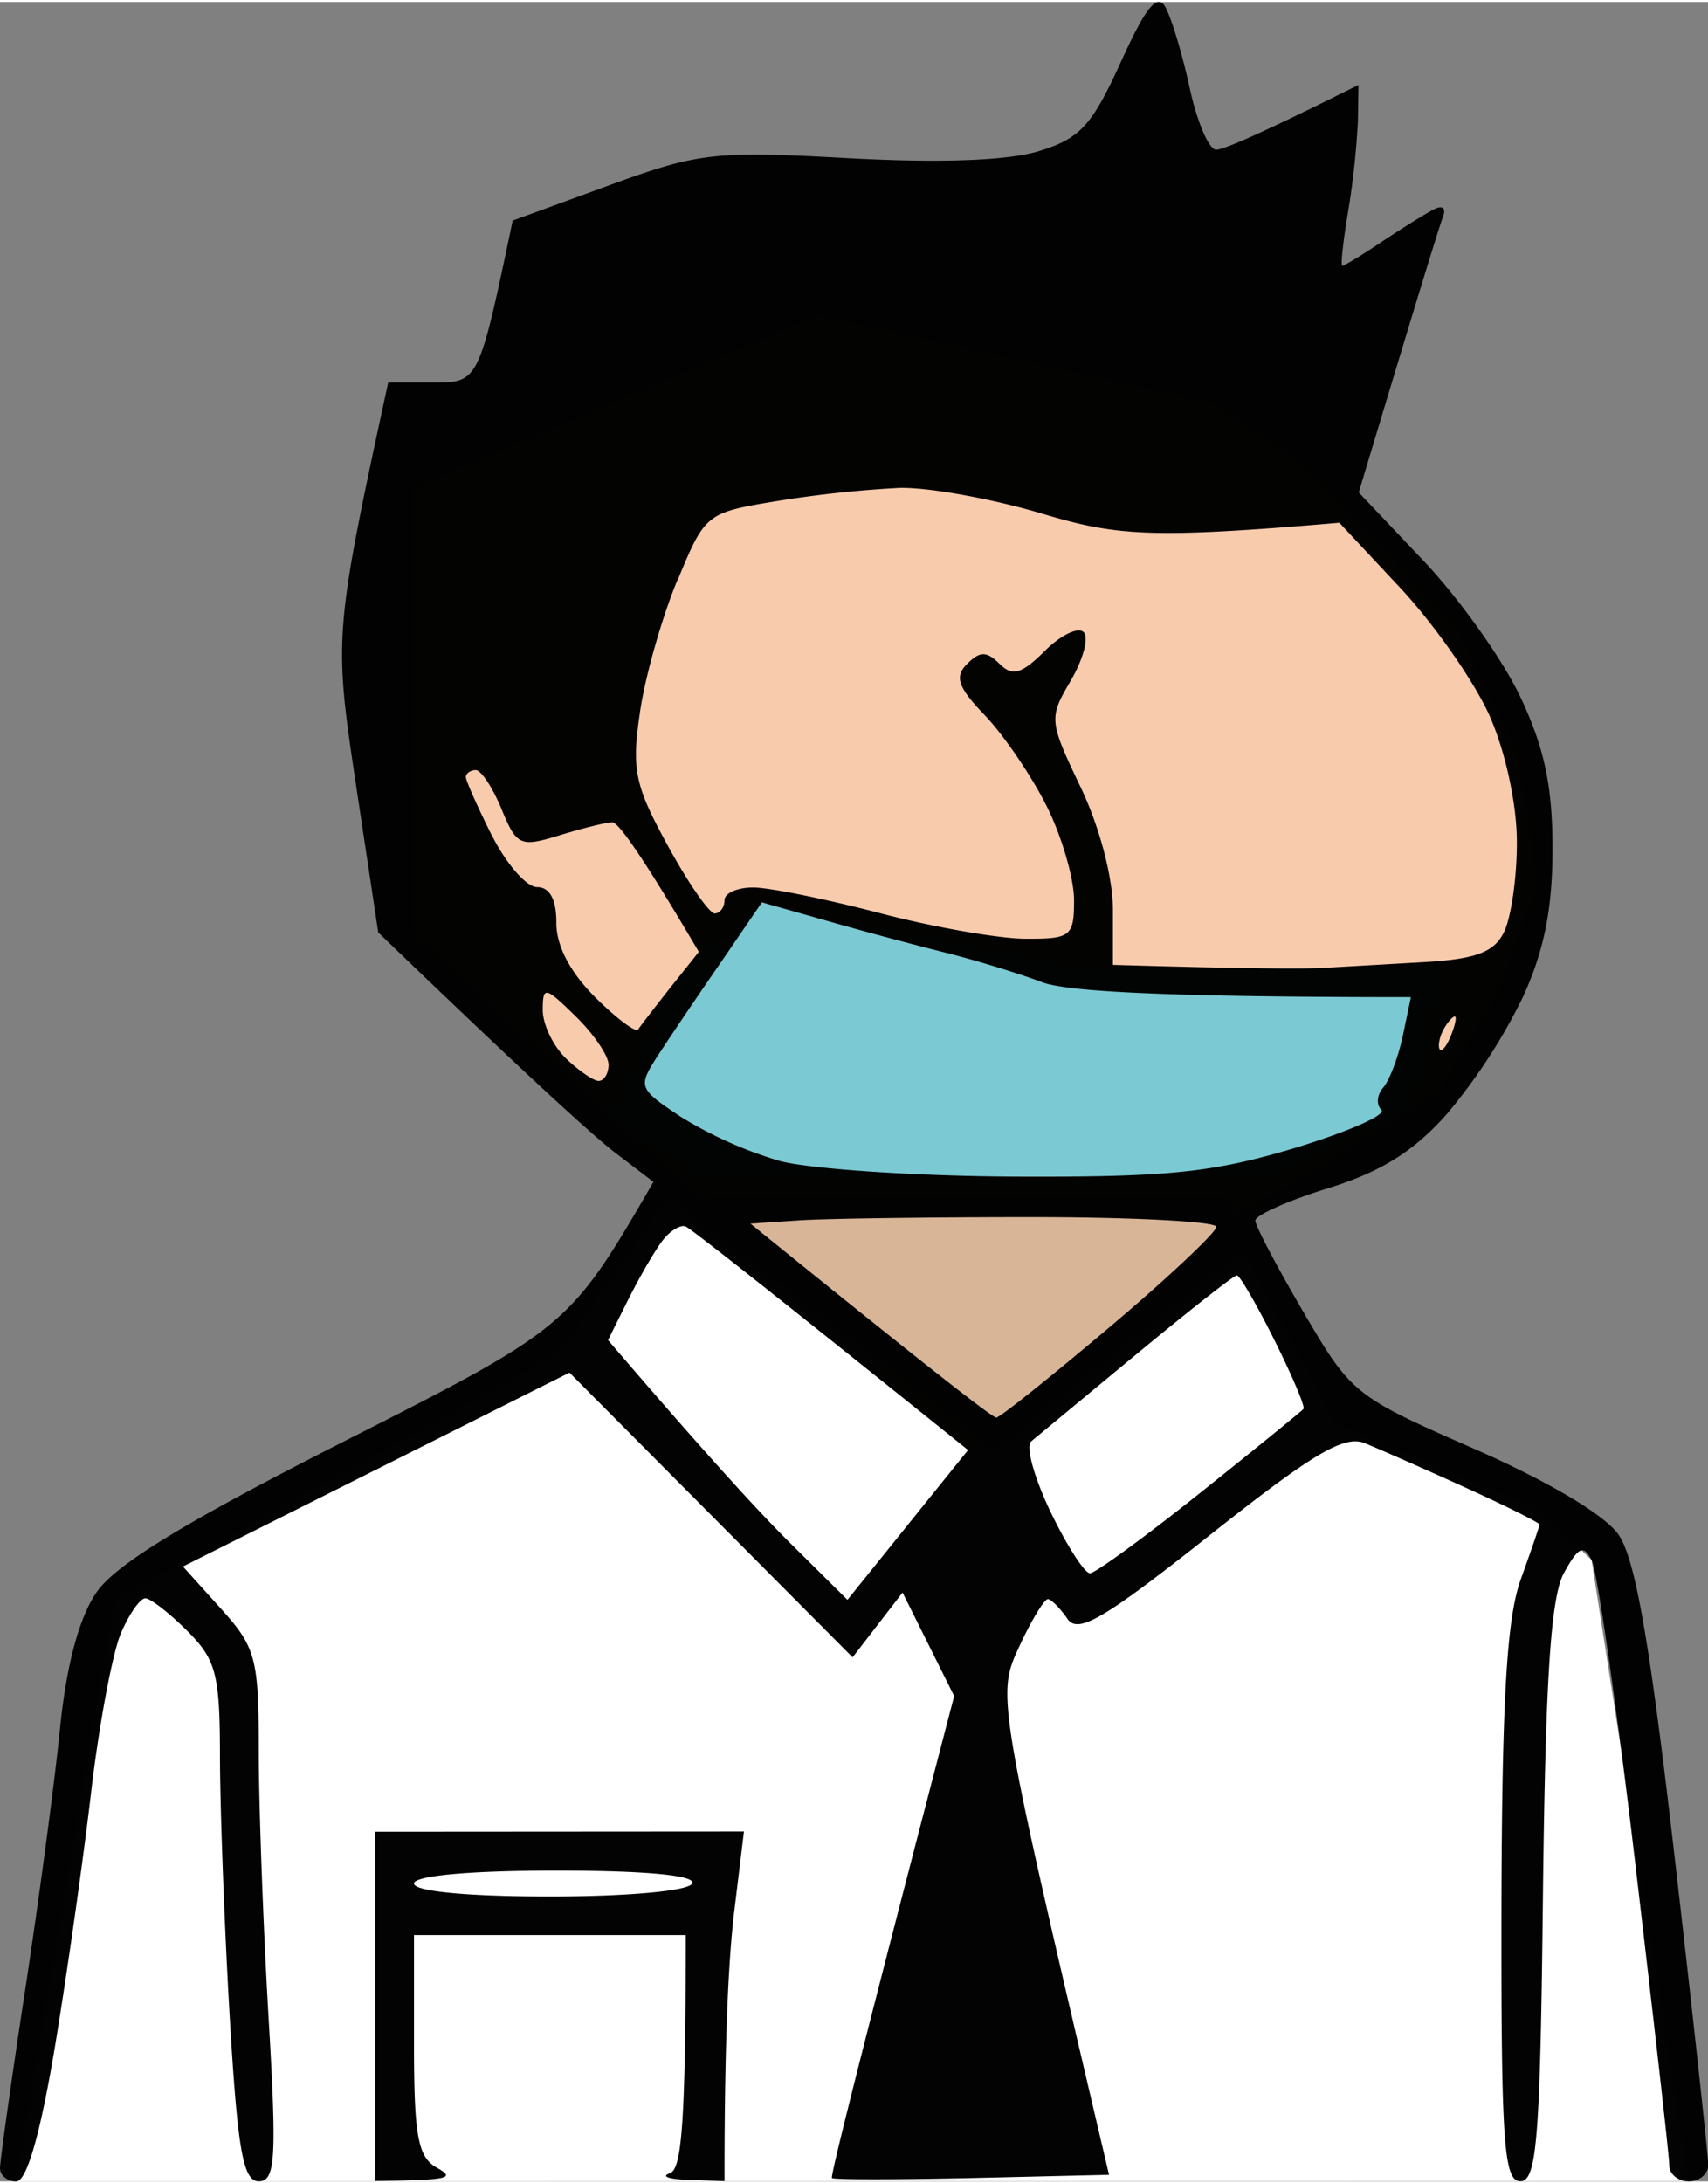 <svg id="Layer_1" data-name="Layer 1" xmlns="http://www.w3.org/2000/svg" xmlns:xlink="http://www.w3.org/1999/xlink" viewBox="0 0 421.95 538.37"  width="133" height="170"><rect x="0" y="0" width="421.95" height="538.37" fill="#808080" stroke="none"/><defs><style>.cls-1{fill:none;}.cls-2{clip-path:url(#clip-path);}.cls-3{fill:#fff;}.cls-3,.cls-4,.cls-5,.cls-6,.cls-9{fill-rule:evenodd;}.cls-4{fill:#f8cbad;}.cls-5{fill:#d9b598;}.cls-6{fill:#7bc9d2;}.cls-7{opacity:0.99;isolation:isolate;}.cls-8{clip-path:url(#clip-path-3);}.cls-9{fill:#010101;}</style><clipPath id="clip-path"><rect class="cls-1" x="-79.57" y="-140.66" width="595.28" height="841.89"/></clipPath><clipPath id="clip-path-3"><rect class="cls-1" width="421.95" height="538.37"/></clipPath></defs><title>Artboard 1</title><g class="cls-2"><polygon class="cls-3" points="4 538.37 417.12 538.3 393.18 384.88 380.06 372.37 329.96 351.35 307.06 308.37 245.81 357.71 165.26 294.97 138.24 333.67 28.46 394.69 4 538.37"/><polygon class="cls-4" points="239.15 357.71 167.06 290.19 102.28 230.37 102.28 120.02 202.06 77.37 300.45 99.37 322.07 114.37 359.58 154.37 374.67 185.37 380.06 217.54 370.06 244.77 355.42 269.18 322.07 290.19 300.45 302.57 307.06 308.37 239.15 357.71"/><polygon class="cls-5" points="176.96 294.97 303.86 294.97 307.06 308.37 245.81 357.71 171.06 300.18 176.96 294.97"/><polygon class="cls-6" points="188.26 222.47 265.89 238.76 355.42 238.76 348.56 273.5 311.96 290.19 172.6 290.19 150.32 274.74 169.33 238.76 188.26 222.47"/><g class="cls-2"><g class="cls-7"><g class="cls-8"><path class="cls-9" d="M287.92,1.32c1.47,2.62,4.19,11.64,6,20s4.76,15.18,6.52,15.18,10.39-3.61,35.16-16l-.13,8.79a200.28,200.28,0,0,1-2.4,22.31c-1.25,7.45-1.92,13.55-1.47,13.58s4.76-2.59,9.59-5.82,10.58-6.81,12.79-8c2.43-1.28,3.39-.54,2.43,1.89-.83,2.21-5.85,18.38-20.74,67.92L351.63,138c8.76,9.24,19.53,24.32,23.91,33.56,5.94,12.53,8,22.05,8,37.56,0,14.93-2.08,25.28-7.35,36.76a141.62,141.62,0,0,1-18.7,28.77c-8.21,9.27-16.27,14.32-29.37,18.38-9.91,3.07-18,6.68-18,8s5.43,11.57,12,22.79c11.7,20,12.53,20.65,42,33.56,18.12,7.93,32.28,16.33,35.67,21.16,4.19,5.94,7.77,26.43,13.94,79.91,4.57,39.54,8.28,73.71,8.28,75.91s-2.2,4-4.83,4-4.8-1.79-4.8-4S408.55,498.67,404,460s-9.43-72.49-10.8-75.11c-2-3.87-3.29-3.26-6.84,3.2-3.26,5.95-4.57,26.14-5.18,79.11-.67,60.73-1.5,71.12-5.59,71.12s-4.76-9.62-4.67-67.92c.13-50.79,1.31-71.15,4.76-80.71,2.52-7,4.64-13.14,4.64-13.58s-8.21-4.54-18.32-9.14-21.26-9.49-24.77-10.93c-5.12-2.11-12.72,2.4-38.36,22.7-26.08,20.68-32.54,24.48-35.16,20.68-1.76-2.59-3.93-4.76-4.79-4.89s-4.12,5.21-7.19,11.86c-5.53,12-5.47,12.5,22.25,130.35l-33.88.8c-18.67.42-34.2.42-34.58,0s6.3-27.42,30.2-119.06l-12.75-25.57-12.34,16-69.94-70.32L45.2,386.48l9.36,10.39c8.66,9.59,9.37,12.27,9.37,35.16,0,13.62,1.09,43.12,2.4,65.52,2.08,35.19,1.73,40.79-2.4,40.79-3.9,0-5.24-7.74-7.19-40.79-1.31-22.41-2.37-51.17-2.4-63.92,0-20.46-.93-24.1-8-31.17-4.41-4.41-9.08-8.05-10.39-8.12s-4.09,3.9-6.14,8.79-5.37,22.57-7.32,39.28-6,45.13-9,63.19C9.91,526.89,6.58,538.4,4,538.37c-2.21,0-4-1.5-4-3.26s2.78-21.54,6.2-43.95,7.32-51.56,8.63-64.73c1.6-15.73,4.7-27.26,9-33.56,4.73-6.9,21.93-17.39,61.69-37.56,54.75-27.78,55.2-28.1,75.91-63.83l-9.59-7.32c-5.27-4.06-20.58-17.9-58.4-54.31L87.9,193.1c-5.43-36.15-5.4-37.27,8-99.09h11.19c11.16,0,11.19-.06,19.56-40l23.78-8.69c22.25-8.12,26-8.53,58.94-6.74,22.69,1.25,39.41.64,47.15-1.69,10.29-3.13,13.17-6.26,20.36-22,6.23-13.74,9-17.16,11.06-13.58M167.33,142.86c-3.8,9.17-8,23.88-9.24,32.67-2.08,14.1-1.28,18,6.87,32.86,5.08,9.3,10.32,16.85,11.63,16.78s2.4-1.53,2.4-3.29,3.23-3.16,7.19-3.13,18,2.88,31.16,6.33,29.37,6.3,36,6.33c11.19.06,12-.58,12-9.53,0-5.27-3-15.7-6.74-23.17S248,181.15,243.37,176.29c-6.74-7-7.64-9.59-4.44-12.78s4.79-3.16,8,0,5.43,2.52,11.19-3.2c3.93-3.93,8.25-6,9.59-4.63s-.13,6.74-3.2,12c-5.43,9.21-5.37,9.91,2.43,26.24,4.73,9.88,8,22.37,8,30.36l0,13.58c33.43,1,46.73,1,51.14.8l25.09-1.44c13.3-.73,17.84-2.4,20.33-7.35,1.79-3.52,3.26-13.58,3.23-22.37,0-9.3-2.81-22.31-6.74-31.16-3.71-8.34-13.59-22.5-21.93-31.45l-15.18-16.24c-46.7,4-55,3.26-73.52-2.27-12.3-3.67-28.13-6.52-35.16-6.33a284.79,284.79,0,0,0-30.36,3.26c-17.39,2.88-17.64,3.07-24.45,19.56m-45.87,63c3.52,7,8.53,12.79,11.19,12.79,3.1,0,4.76,3.07,4.73,8.79s3.45,12.27,9.56,18.38c5.27,5.27,10.1,8.85,10.64,8s4.19-5.56,8-10.39l7-8.79c-14.58-24.77-19.95-32-21.38-32s-7.26,1.44-13,3.2c-9.78,3-10.61,2.62-14.38-6.52-2.21-5.34-5.08-9.65-6.39-9.59s-2.4.83-2.4,1.73,2.88,7.35,6.39,14.38M178,237.37c-5.66,8.18-12.59,18.44-15.44,22.85-5.05,7.8-4.89,8.18,5.63,15.18a101.21,101.21,0,0,0,24.42,10.9c7.48,2,33.72,3.77,58.33,3.87,37.59.16,48.58-1,68.72-7,13.17-4,22.92-8.25,21.61-9.49s-1.12-3.71.42-5.47,3.74-7.51,4.86-12.79l2-9.59c-64.41,0-85.73-1.57-91.26-3.74-5.27-2-16.08-5.34-24-7.32s-21.29-5.56-29.73-8l-15.34-4.35Zm-38.23,23.56c3.13,3,6.78,5.56,8.09,5.59s2.43-1.69,2.49-3.9-3.61-7.61-8.09-12c-7.64-7.48-8.15-7.58-8.18-1.6,0,3.52,2.56,8.89,5.69,11.89m215.85-2.27c.45.9,1.69-.54,2.78-3.2s1.53-4.83,1-4.83-1.82,1.44-2.78,3.2-1.41,3.93-1,4.83M185.39,301.78c45.83,37.14,59.83,47.91,60.73,47.91s13.46-10.07,28-22.34,26.37-23.46,26.37-24.77-20.49-2.4-45.55-2.4-50.95.35-57.53.8Zm-30,18.38-5.18,10.39C174.58,359,187.88,373.47,195.52,381l13.84,13.71,29.79-37c-52.42-42.13-68.62-54.75-69.78-55.23s-3.64.93-5.47,3.2-5.62,8.76-8.5,14.48m99.34,35.45c-1.41,1.18.77,9,4.79,17.36s8.44,15.21,9.75,15.18,13.55-8.95,27.17-19.82,25.12-20.23,25.57-20.78-2.81-8.21-7.19-17-8.57-16-9.27-16S293.71,323.32,280.8,334s-24.65,20.42-26.05,21.57M92.69,452l91.1-.06-2.43,20c-1.31,11-2.4,30.43-2.37,66.35L170.2,538c-4.83-.13-7-.86-4.79-1.6,2.81-.93,4-9.94,4-58.88H102.28v27.17c0,22.57,1,27.68,5.59,30.27s3.64,3.1-15.18,3.29Zm43.15,16c19.18,0,34.23-1.37,35.16-3.2,1-2-11.19-3.2-33.56-3.2-21.32,0-35.16,1.25-35.16,3.2s13.33,3.2,33.56,3.2"/></g></g></g></g></svg>
